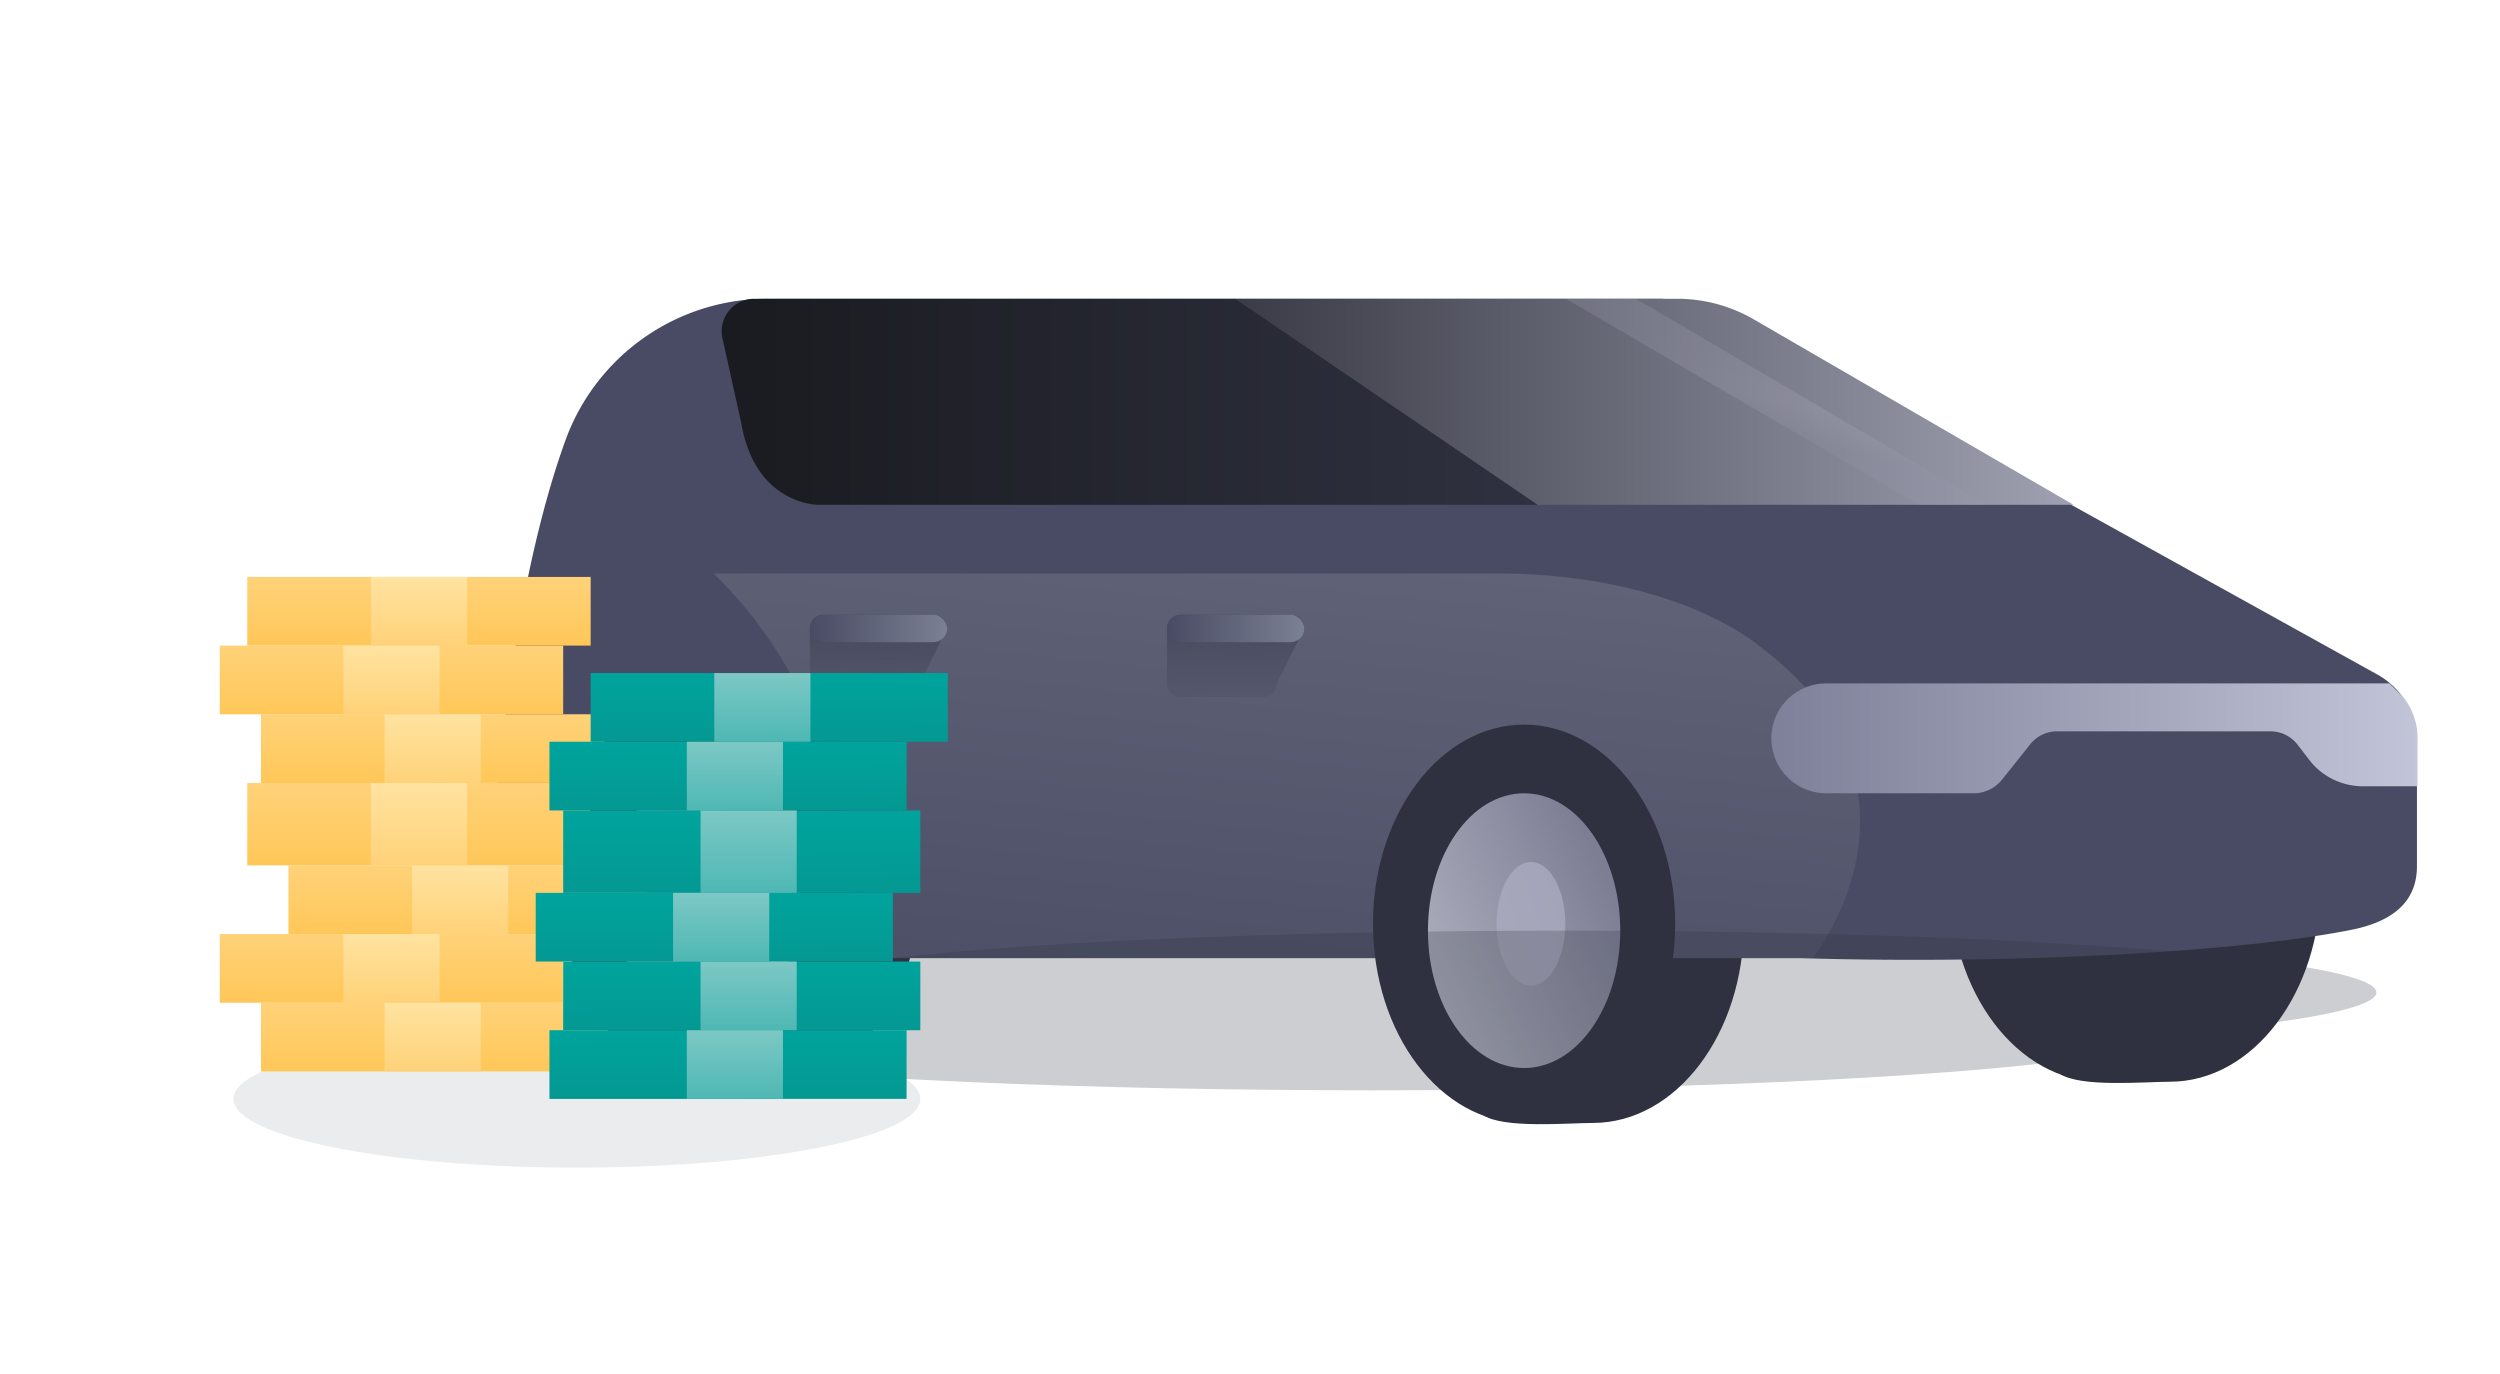 <svg xmlns="http://www.w3.org/2000/svg" width="182" height="100" viewBox="0 0 182 100">
    <defs>
        <linearGradient id="linear-gradient" y1=".5" x2="1" y2=".5" gradientUnits="objectBoundingBox">
            <stop offset="0" stop-color="#2f3140"/>
            <stop offset="1" stop-color="#2f3140"/>
        </linearGradient>
        <linearGradient id="linear-gradient-2" y1=".5" x2="1" y2=".5" gradientUnits="objectBoundingBox">
            <stop offset="0" stop-color="#1a1b20"/>
            <stop offset="1" stop-color="#2f3140"/>
        </linearGradient>
        <linearGradient id="linear-gradient-3" y1=".5" x2="1" y2=".5" gradientUnits="objectBoundingBox">
            <stop offset="0" stop-color="#3a3b46"/>
            <stop offset="1" stop-color="#9fa1b2"/>
        </linearGradient>
        <linearGradient id="linear-gradient-4" x1=".21" y1="1.304" x2=".75" y2="-.308" gradientUnits="objectBoundingBox">
            <stop offset="0" stop-color="#484b63" stop-opacity=".2"/>
            <stop offset="1" stop-color="#dadbe2" stop-opacity=".2"/>
        </linearGradient>
        <linearGradient id="linear-gradient-6" x1=".064" y1=".805" x2=".88" y2=".234" gradientUnits="objectBoundingBox">
            <stop offset="0" stop-color="#adafbe"/>
            <stop offset="1" stop-color="#7d7e94"/>
        </linearGradient>
        <linearGradient id="linear-gradient-7" x1="-.014" y1=".786" x2=".948" y2=".251" gradientUnits="objectBoundingBox">
            <stop offset="0" stop-color="#a7a8bb"/>
            <stop offset="1" stop-color="#a3a4b9"/>
        </linearGradient>
        <linearGradient id="linear-gradient-11" y1=".5" x2=".999" y2=".5" gradientUnits="objectBoundingBox">
            <stop offset="0" stop-color="#7d8098"/>
            <stop offset="1" stop-color="#c2c4d8"/>
        </linearGradient>
        <linearGradient id="linear-gradient-12" x1=".5" y1="1" x2=".5" gradientUnits="objectBoundingBox">
            <stop offset="0" stop-color="#2f3140" stop-opacity=".102"/>
            <stop offset="1" stop-color="#2f3140" stop-opacity=".502"/>
        </linearGradient>
        <linearGradient id="linear-gradient-14" x1="1" y1=".5" x2="0" y2=".5" gradientUnits="objectBoundingBox">
            <stop offset="0" stop-color="#7c8094"/>
            <stop offset="1" stop-color="#484b63"/>
        </linearGradient>
        <linearGradient id="linear-gradient-16" x1=".373" y1=".761" x2=".627" y2=".239" gradientUnits="objectBoundingBox">
            <stop offset=".27" stop-color="#9d9fb2"/>
            <stop offset=".51" stop-color="#c4c6d8"/>
            <stop offset=".76" stop-color="#babbcd"/>
        </linearGradient>
        <linearGradient id="linear-gradient-17" x1=".5" x2=".5" y2="1" gradientUnits="objectBoundingBox">
            <stop offset="0" stop-color="#ffd279"/>
            <stop offset="1" stop-color="#ffc758"/>
        </linearGradient>
        <linearGradient id="linear-gradient-24" x1=".5" x2=".5" y2="1" gradientUnits="objectBoundingBox">
            <stop offset="0" stop-color="#ffe3a0"/>
            <stop offset="1" stop-color="#ffd279"/>
        </linearGradient>
        <linearGradient id="linear-gradient-31" x1=".537" y1="1" x2=".5" gradientUnits="objectBoundingBox">
            <stop offset="0" stop-color="#049892"/>
            <stop offset="1" stop-color="#00a49d"/>
        </linearGradient>
        <linearGradient id="linear-gradient-37" x1=".5" y1="1" x2=".5" gradientUnits="objectBoundingBox">
            <stop offset="0" stop-color="#4eb8b4"/>
            <stop offset="1" stop-color="#7dc8c5"/>
        </linearGradient>
        <style>
            .cls-1{fill:#fff;opacity:0}.cls-2{fill:#2f3140}.cls-3{fill:url(#linear-gradient)}.cls-8{fill:url(#linear-gradient-6)}.cls-9{fill:url(#linear-gradient-7)}.cls-11{fill:url(#linear-gradient-12)}.cls-12{fill:url(#linear-gradient-14)}.cls-18{fill:url(#linear-gradient-17)}.cls-19{fill:url(#linear-gradient-24)}.cls-20{fill:url(#linear-gradient-31)}.cls-21{fill:url(#linear-gradient-37)}
        </style>
    </defs>
    <g id="img_autoloan" transform="translate(-158 -225)">
        <g id="그룹_10544" data-name="그룹 10544" transform="translate(-2 11.75)">
            <g id="그룹_10541" data-name="그룹 10541">
                <g id="그룹_10540" data-name="그룹 10540" transform="translate(16.227 17.092)">
                    <g id="자동차_일러스트" data-name="자동차 일러스트" transform="translate(-36.273 175.909)">
                        <g id="레이어_2" data-name="레이어 2">
                            <path id="패스_11085" data-name="패스 11085" class="cls-2" d="M-603-81.5c0 8-4.92 14.5-11 14.5-1.8 0-6.5.43-8-.58-3.56-2.4-3-8.29-3-13.92 0-8 4.92-14.5 11-14.5s11 6.49 11 14.5z" transform="translate(910 169)"/>
                            <ellipse id="타원_1591" data-name="타원 1591" class="cls-3" cx="11" cy="14.5" rx="11" ry="14.5" transform="translate(322 70)"/>
                            <path id="패스_11086" data-name="패스 11086" class="cls-2" d="M-562-81.5c0 8-4.92 14.5-11 14.5-1.8 0-6.5.43-8-.58-3.56-2.4-3-8.29-3-13.92 0-8 4.92-14.5 11-14.5s11 6.49 11 14.5z" transform="translate(911 166)"/>
                            <path id="패스_11087" data-name="패스 11087" class="cls-2" d="M-664.757-82c0 7.725-4.751 14-10.622 14-1.738 0-6.277.415-7.725-.56C-686.542-70.874-686-76.562-686-82c0-7.725 4.751-14 10.622-14s10.621 6.267 10.621 14z" transform="translate(911.757 167)"/>
                            <path id="패스_11088" data-name="패스 11088" d="M-600-74h-66a28.33 28.33 0 0 1-10-1.82l-15.25-5.75a5.36 5.36 0 0 1-3.45-5.55c.57-5.83 2-16.69 5-24.82A15.64 15.64 0 0 1-674.95-122H-610s3 .1 10 4l42.11 23.35A5.59 5.59 0 0 1-555-89.7v9c0 2.7-1.89 4-4.53 4.59C-567-74.56-583.5-73.5-600-74z" transform="translate(911 164)" style="fill:#484b63"/>
                            <path id="패스_11089" data-name="패스 11089" d="M-619-107h-52.41s-4.59 0-5.59-6l-1.36-6.13a2.36 2.36 0 0 1 .463-1.986 2.36 2.36 0 0 1 1.837-.884H-641z" transform="translate(911 164)" style="fill:url(#linear-gradient-2)"/>
                            <path id="패스_11090" data-name="패스 11090" d="M-619-107h39l-23.26-13.49a11.11 11.11 0 0 0-5.59-1.51H-641z" transform="translate(911 164)" style="fill:url(#linear-gradient-3)"/>
                            <path id="패스_11091" data-name="패스 11091" d="M-670-74h71s10-12.44-4-22.81c0 0-6-5.19-19-5.19h-57a31.34 31.34 0 0 1 9 28z" transform="translate(911 164)" style="fill:url(#linear-gradient-4)"/>
                            <ellipse id="타원_1593" data-name="타원 1593" class="cls-3" cx="10.622" cy="14.002" rx="10.622" ry="14.002" transform="translate(220.928 71)"/>
                            <ellipse id="타원_1594" data-name="타원 1594" class="cls-8" cx="6.759" cy="9.656" rx="6.759" ry="9.656" transform="translate(224.791 75.828)"/>
                            <ellipse id="타원_1595" data-name="타원 1595" class="cls-9" cx="2.414" cy="4.345" rx="2.414" ry="4.345" transform="translate(229.619 80.656)"/>
                            <ellipse id="타원_1596" data-name="타원 1596" class="cls-3" cx="11" cy="14.5" rx="11" ry="14.5" transform="translate(280 73)"/>
                            <ellipse id="타원_1597" data-name="타원 1597" class="cls-8" cx="7" cy="10" rx="7" ry="10" transform="translate(284 78)"/>
                            <ellipse id="타원_1598" data-name="타원 1598" class="cls-9" cx="2.5" cy="4.5" rx="2.5" ry="4.5" transform="translate(289 83)"/>
                            <path id="패스_11093" data-name="패스 11093" d="M-557-94h-41a4 4 0 0 0-4 4 4 4 0 0 0 4 4h10.69a2.66 2.66 0 0 0 2.11-1l2-2.51a2.51 2.51 0 0 1 2-1h15.53a2.49 2.49 0 0 1 2 1l.77 1a4.93 4.93 0 0 0 3.94 2h4v-3.26A4.77 4.77 0 0 0-556-93z" transform="translate(911 164)" style="fill:url(#linear-gradient-11)"/>
                            <path id="패스_11095" data-name="패스 11095" class="cls-11" d="M-671-99h8a1 1 0 0 1 1 1l-2 4a1 1 0 0 1-1 1h-6a1 1 0 0 1-1-1v-4a1 1 0 0 1 1-1z" transform="translate(911 164)"/>
                            <path id="패스_11096" data-name="패스 11096" class="cls-11" d="M-671-99h8a1 1 0 0 1 1 1l-2 4a1 1 0 0 1-1 1h-6a1 1 0 0 1-1-1v-4a1 1 0 0 1 1-1z" transform="translate(937 164)"/>
                            <rect id="사각형_12357" data-name="사각형 12357" class="cls-12" width="10" height="2" rx="1" transform="translate(239 65)"/>
                            <rect id="사각형_12358" data-name="사각형 12358" class="cls-12" width="10" height="2" rx="1" transform="translate(265 65)"/>
                        </g>
                    </g>
                </g>
            </g>
            <g id="그룹_10539" data-name="그룹 10539" transform="translate(-19.91 193)" style="opacity:.3">
                <g id="그룹_10538" data-name="그룹 10538" style="opacity:.6">
                    <path id="패스_11092" data-name="패스 11092" d="M293.91 42H299l25.54 15h-4.93z" style="fill:url(#linear-gradient-16)"/>
                </g>
            </g>
        </g>
        <g id="그룹_10948" data-name="그룹 10948" transform="translate(11 -11)" style="opacity:.24">
            <ellipse id="타원_1648" data-name="타원 1648" class="cls-2" cx="59" cy="4.5" rx="59" ry="4.5" transform="translate(202 303.75)"/>
            <ellipse id="타원_1649" data-name="타원 1649" cx="25" cy="5" rx="25" ry="5" transform="translate(164 311)" style="opacity:.4;fill:#2f3140"/>
            <ellipse id="타원_1648-2" data-name="타원 1648" class="cls-2" cx="59" cy="4.5" rx="59" ry="4.5" transform="translate(188 306.375)"/>
        </g>
        <g id="그룹_10997" data-name="그룹 10997" transform="translate(173.75 267)">
            <path id="사각형_13291" data-name="사각형 13291" class="cls-18" transform="translate(3.25 31)" d="M0 0h25v5H0z"/>
            <path id="사각형_13302" data-name="사각형 13302" class="cls-18" transform="translate(.25 26)" d="M0 0h25v5H0z"/>
            <path id="사각형_13304" data-name="사각형 13304" class="cls-18" transform="translate(5.25 21)" d="M0 0h26v5H0z"/>
            <path id="사각형_13306" data-name="사각형 13306" class="cls-18" transform="translate(2.25 15)" d="M0 0h25v6H0z"/>
            <path id="사각형_13308" data-name="사각형 13308" class="cls-18" transform="translate(3.25 10)" d="M0 0h25v5H0z"/>
            <path id="사각형_13310" data-name="사각형 13310" class="cls-18" transform="translate(.25 5)" d="M0 0h25v5H0z"/>
            <path id="사각형_13312" data-name="사각형 13312" class="cls-18" transform="translate(2.25)" d="M0 0h25v5H0z"/>
            <path id="사각형_13292" data-name="사각형 13292" class="cls-19" transform="translate(12.25 31)" d="M0 0h7v5H0z"/>
            <path id="사각형_13301" data-name="사각형 13301" class="cls-19" transform="translate(9.25 26)" d="M0 0h7v5H0z"/>
            <path id="사각형_13303" data-name="사각형 13303" class="cls-19" transform="translate(14.25 21)" d="M0 0h7v5H0z"/>
            <path id="사각형_13305" data-name="사각형 13305" class="cls-19" transform="translate(11.25 15)" d="M0 0h7v6H0z"/>
            <path id="사각형_13307" data-name="사각형 13307" class="cls-19" transform="translate(12.25 10)" d="M0 0h7v5H0z"/>
            <path id="사각형_13309" data-name="사각형 13309" class="cls-19" transform="translate(9.25 5)" d="M0 0h7v5H0z"/>
            <path id="사각형_13311" data-name="사각형 13311" class="cls-19" transform="translate(11.25)" d="M0 0h7v5H0z"/>
        </g>
        <g id="그룹_10994" data-name="그룹 10994" transform="translate(197.286 274.153)">
            <path id="사각형_13291-2" data-name="사각형 13291" class="cls-20" transform="translate(1.714 20.847)" d="M0 0h26v5H0z"/>
            <path id="사각형_13291-3" data-name="사각형 13291" class="cls-20" transform="translate(-.286 15.847)" d="M0 0h26v5H0z"/>
            <path id="사각형_13291-4" data-name="사각형 13291" class="cls-20" transform="translate(1.714 9.847)" d="M0 0h26v6H0z"/>
            <path id="사각형_13291-5" data-name="사각형 13291" class="cls-20" transform="translate(.714 4.847)" d="M0 0h26v5H0z"/>
            <path id="사각형_13291-6" data-name="사각형 13291" class="cls-20" transform="translate(3.714 -.153)" d="M0 0h26v5H0z"/>
            <path id="사각형_13291-7" data-name="사각형 13291" class="cls-20" transform="translate(.714 25.847)" d="M0 0h26v5H0z"/>
            <path id="사각형_13292-2" data-name="사각형 13292" class="cls-21" transform="translate(11.714 20.847)" d="M0 0h7v5H0z"/>
            <path id="사각형_13292-3" data-name="사각형 13292" class="cls-21" transform="translate(9.714 15.847)" d="M0 0h7v5H0z"/>
            <path id="사각형_13292-4" data-name="사각형 13292" class="cls-21" transform="translate(11.714 9.847)" d="M0 0h7v6H0z"/>
            <path id="사각형_13292-5" data-name="사각형 13292" class="cls-21" transform="translate(10.714 4.847)" d="M0 0h7v5H0z"/>
            <path id="사각형_13292-6" data-name="사각형 13292" class="cls-21" transform="translate(12.714 -.153)" d="M0 0h7v5H0z"/>
            <path id="사각형_13292-7" data-name="사각형 13292" class="cls-21" transform="translate(10.714 25.847)" d="M0 0h7v5H0z"/>
        </g>
    </g>
</svg>
